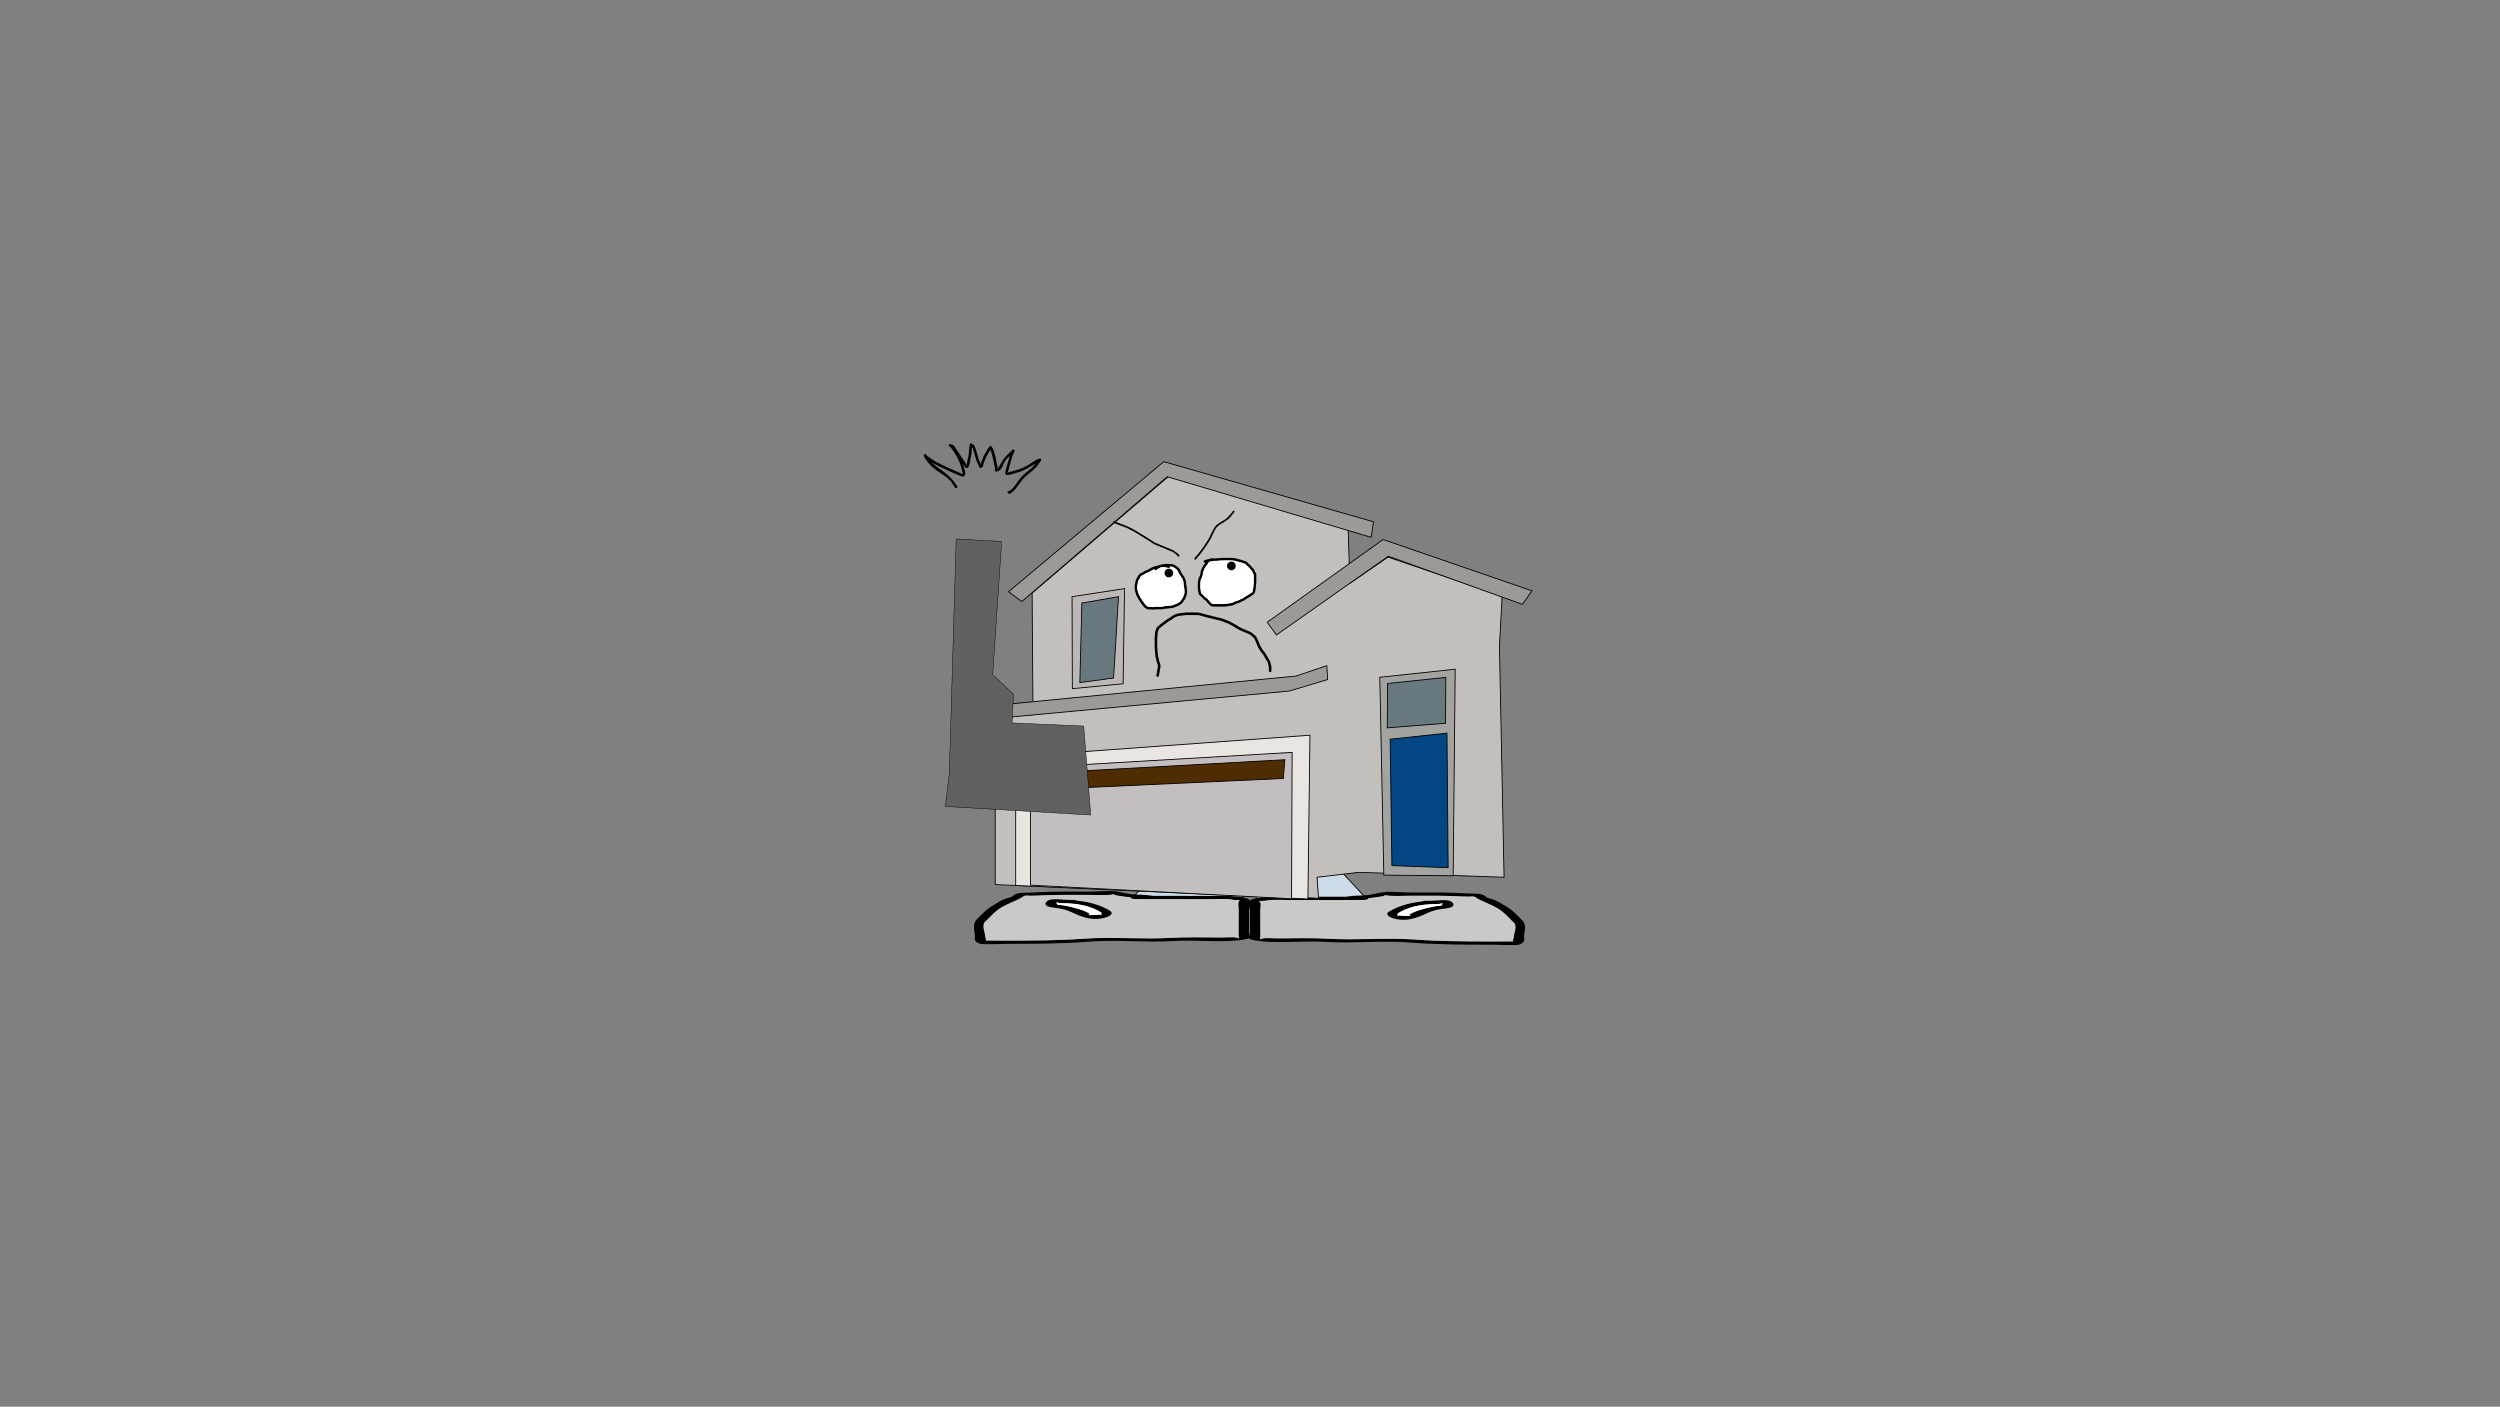 <svg version="1.1" xmlns="http://www.w3.org/2000/svg" xmlns:xlink="http://www.w3.org/1999/xlink" width="2878.25" height="1619.58" viewBox="0,0,2878.25,1619.58"><rect x="0" y="0" width="2878.25" height="1619.58" fill="#808080" stroke="none"/><g transform="translate(1119.125,629.79)"><g stroke-miterlimit="10"><path d="M-1119.125,989.79v-1619.58h2878.25v1619.58z" fill="none" stroke="#000000" stroke-width="0" stroke-linecap="butt"/><path d="M184.028,404.566l39.465,-42.413l110.128,-0.248l-23.236,42.811z" fill="#cedce9" stroke="#000000" stroke-width="1" stroke-linecap="round"/><path d="M173.555,402.327c-3.803,-0.604 -12.854,-1.549 -8.886,-2.51c-2.169,0.307 -5.063,0.681 -6.603,0.781c-7.294,0.473 -16.746,-0.02 -24.272,-0.029c-20.648,-0.025 -40.694,-0.304 -60.682,0.884c-9.033,0.537 -11.514,-1.157 -14.291,1.205c-5.726,3.963 -16.495,7.492 -23.414,11.48c-9.378,5.405 -13.019,10.629 -18.771,16.053c-6.507,4.465 -1.221,13.058 -1.227,18.036c-0.002,1.333 1.819,3.707 0.076,4.685c1.732,0.052 3.404,0.099 4.469,0.1c7.079,0.008 14.159,0.017 21.238,0.025c28.161,0.034 60.881,-0.121 88.217,-2.242c32.456,-2.258 67.626,1.078 100.343,-0.945c17.917,-1.013 37.445,-0.375 55.686,-0.346c9.254,0.015 17.179,-1.083 21.237,0.981c1.067,0.543 0.002,-1.275 0.002,-1.912c0.002,-1.593 0.004,-3.187 0.006,-4.78c0.011,-8.923 0.021,-17.845 0.032,-26.768c0.003,-2.109 -1.743,-9.658 1.888,-10.47c-0.681,-0.014 -1.452,-0.035 -1.875,-0.046c-3.754,-0.091 -5.852,-0.028 -8.781,-0.69c-5.085,-1.15 -22.247,-0.303 -29.143,-0.311c-26.801,-0.032 -53.601,-0.064 -80.402,-0.096c0,0 -6.068,-0.007 -6.066,-1.919c0,-0.079 0.01,-0.154 0.03,-0.226c-2.901,-0.197 -5.831,-0.469 -8.811,-0.943zM268.808,401.686c16.178,0.019 36.857,-0.864 47.9,3.026c6.329,2.229 2.147,9.346 2.143,12.33c-0.011,8.923 -0.021,17.845 -0.032,26.768c-0.001,1.019 2.083,6.076 -0.008,6.692c-21.118,6.225 -60.903,1.304 -86.683,3.102c-31.992,1.978 -68.828,-1.908 -99.78,0.906c-28.174,2.185 -62.113,2.387 -91.16,2.352c-4.166,-0.005 -29.154,0.959 -31.858,-0.038c-7.753,-2.86 -6.062,-5.237 -6.058,-8.611c0.007,-6.104 -3.418,-13.383 1.851,-19.244c5.895,-5.559 10.031,-11.137 19.43,-16.553c3.791,-2.185 7.887,-5.109 12.785,-7.08c3.205,-1.29 9.332,-2.334 10.099,-4.015c5.197,-4.422 14.576,-2.96 25.678,-3.691c19.762,-1.301 40.211,-0.908 60.682,-0.884c7.55,0.009 22.302,-1.068 27.628,-0.721c9.27,0.604 14.642,3.102 23.627,3.852c6.593,0.551 13.542,0.238 21.237,1.459c0.584,0.093 1.168,0.185 1.752,0.278c20.255,0.024 40.51,0.048 60.766,0.073z" fill="#000000" stroke="none" stroke-width="1" stroke-linecap="butt"/><path d="M182.45,403.177c-0.02,0.072 -0.029,0.147 -0.029,0.226c-0.002,1.912 6.096,1.923 6.096,1.923c26.801,0.032 53.744,0.102 80.545,0.134c6.897,0.008 24.074,-0.83 29.159,0.32c2.929,0.662 5.032,0.603 8.786,0.693c0.424,0.01 1.195,0.033 1.876,0.046c-3.631,0.812 -1.867,8.379 -1.87,10.489c-0.011,8.923 -0.034,17.898 -0.045,26.821c-0.002,1.593 -0.014,3.194 -0.016,4.788c-0.001,0.637 1.06,2.457 -0.007,1.915c-4.058,-2.065 -11.991,-0.963 -21.244,-0.977c-18.241,-0.029 -37.824,-0.645 -55.741,0.367c-32.717,2.023 -68.208,-1.295 -100.665,0.963c-27.336,2.12 -60.188,2.242 -88.35,2.208c-7.079,-0.008 -14.171,-0.023 -21.251,-0.031c-1.065,-0.001 -2.74,-0.05 -4.471,-0.101c1.743,-0.979 -0.089,-3.36 -0.088,-4.692c0.006,-4.978 -5.308,-13.604 1.199,-18.069c5.752,-5.424 9.405,-10.685 18.783,-16.09c6.92,-3.988 17.734,-7.546 23.46,-11.509c2.777,-2.363 5.276,-0.676 14.31,-1.213c19.988,-1.188 40.164,-0.935 60.812,-0.91c7.526,0.009 17.063,0.497 24.357,0.024c1.54,-0.1 4.458,-0.474 6.627,-0.781c-3.968,0.961 5.119,1.907 8.921,2.511c2.98,0.473 5.945,0.748 8.846,0.945z" fill="#c9c9c9" stroke="none" stroke-width="1" stroke-linecap="butt"/><path d="M97.374,410.086c-0.001,0.646 2.09,1.432 1.047,1.942c2.667,0.09 5.349,0.282 7.732,0.66c9.186,1.459 27.871,6.756 29.629,10.245c0.143,0.284 -2.455,0.328 -2.016,0.58c1.463,0.839 13.397,-0.602 14.769,-0.362c0.311,0.054 0.463,0.138 0.524,0.24c-0.064,-0.317 -0.122,-0.623 -0.121,-0.816c0.001,-0.677 0.087,-1.407 -0.874,-2.014c-8.165,-5.349 -21.508,-10.441 -44.622,-10.468c0,0 -2.728,-0.003 -4.525,-0.582c-0.599,-0.108 -1.065,-0.235 -1.378,-0.383c-0.081,0.365 -0.165,0.736 -0.166,0.958zM148.936,424.487c0.414,0.392 0.292,-0.258 0.155,-0.938c-0.029,0.295 -0.438,0.67 -0.155,0.938zM158.921,418.864c7.54,4.764 -9.601,11.691 -25.159,8.473c-14.679,-3.036 -19.644,-9.108 -33.041,-11.235c-4.526,-0.719 -9.95,-1.114 -13.33,-2.305c-5.357,-1.887 -2.973,-8.305 7.275,-8.293c7.379,0.009 11.013,0.767 17.883,0.775l3.034,0.004c0,0 3.483,0.004 5.17,0.838c17.973,1.87 29.501,6.581 38.168,11.743z" fill="#000000" stroke="none" stroke-width="1" stroke-linecap="butt"/><path d="M97.314,409.064c0.312,0.148 0.779,0.275 1.378,0.383c1.797,0.578 4.537,0.578 4.537,0.578c23.113,0.028 36.939,5.232 45.104,10.581c0.961,0.607 0.848,1.35 0.847,2.027c-0,0.193 0.047,0.503 0.11,0.82c-0.061,-0.102 -0.212,-0.187 -0.523,-0.241c-1.372,-0.239 -13.409,1.226 -14.872,0.387c-0.44,-0.252 1.871,-0.465 1.727,-0.748c-1.758,-3.489 -20.533,-8.76 -29.72,-10.218c-2.383,-0.378 -5.08,-0.563 -7.747,-0.652c1.043,-0.51 -1.023,-1.308 -1.022,-1.954c0,-0.222 0.099,-0.598 0.18,-0.963z" fill="#ffffff" stroke="none" stroke-width="1" stroke-linecap="butt"/><path d="M328.421,405.716l-23.236,-42.811l110.128,0.248l39.465,42.413z" fill="#cedce9" stroke="#000000" stroke-width="1" stroke-linecap="round"/><path d="M465.251,403.327c-2.98,0.473 -5.91,0.745 -8.811,0.943c0.02,0.072 0.03,0.147 0.03,0.226c0.002,1.912 -6.066,1.919 -6.066,1.919c-26.801,0.032 -53.602,0.064 -80.402,0.096c-6.897,0.008 -24.058,-0.839 -29.143,0.311c-2.929,0.662 -5.027,0.6 -8.781,0.69c-0.424,0.01 -1.194,0.032 -1.875,0.046c3.631,0.812 1.885,8.361 1.888,10.47c0.011,8.923 0.021,17.845 0.032,26.768c0.002,1.593 0.004,3.187 0.006,4.78c0.001,0.637 -1.064,2.455 0.002,1.912c4.058,-2.065 11.984,-0.967 21.237,-0.981c18.241,-0.029 37.769,-0.667 55.686,0.346c32.717,2.023 67.887,-1.313 100.343,0.945c27.336,2.12 60.056,2.275 88.217,2.242c7.08,-0.008 14.159,-0.017 21.238,-0.025c1.065,-0.001 2.738,-0.048 4.469,-0.1c-1.743,-0.979 0.078,-3.353 0.076,-4.685c-0.006,-4.978 5.28,-13.571 -1.227,-18.036c-5.752,-5.424 -9.392,-10.648 -18.771,-16.053c-6.92,-3.988 -17.688,-7.517 -23.414,-11.48c-2.777,-2.363 -5.258,-0.669 -14.291,-1.205c-19.988,-1.188 -40.034,-0.908 -60.682,-0.884c-7.526,0.009 -16.978,0.502 -24.272,0.029c-1.54,-0.1 -4.434,-0.474 -6.603,-0.781c3.968,0.961 -5.083,1.906 -8.886,2.51zM369.997,402.686c20.255,-0.024 40.51,-0.048 60.766,-0.073c0.584,-0.093 1.168,-0.185 1.752,-0.278c7.695,-1.222 14.644,-0.909 21.237,-1.459c8.985,-0.75 14.357,-3.248 23.627,-3.852c5.325,-0.347 20.078,0.73 27.628,0.721c20.471,-0.024 40.92,-0.418 60.682,0.884c11.102,0.731 20.482,-0.731 25.678,3.691c0.767,1.681 6.894,2.725 10.099,4.015c4.898,1.972 8.994,4.895 12.785,7.08c9.398,5.417 13.535,10.994 19.43,16.553c5.269,5.861 1.844,13.141 1.851,19.244c0.004,3.374 1.695,5.751 -6.058,8.611c-2.703,0.997 -27.691,0.033 -31.858,0.038c-29.047,0.035 -62.986,-0.167 -91.16,-2.352c-30.952,-2.813 -67.788,1.072 -99.78,-0.906c-25.781,-1.799 -65.565,3.123 -86.683,-3.102c-2.091,-0.616 -0.007,-5.673 -0.008,-6.692c-0.011,-8.923 -0.021,-17.845 -0.032,-26.768c-0.004,-2.983 -4.186,-10.101 2.143,-12.33c11.044,-3.89 31.722,-3.007 47.9,-3.026z" fill="#000000" stroke="none" stroke-width="1" stroke-linecap="butt"/><path d="M456.355,404.178c2.901,-0.197 5.866,-0.472 8.846,-0.945c3.803,-0.604 12.89,-1.55 8.921,-2.511c2.169,0.307 5.087,0.681 6.627,0.781c7.294,0.473 16.831,-0.015 24.357,-0.024c20.648,-0.025 40.824,-0.278 60.812,0.91c9.033,0.537 11.533,-1.15 14.31,1.213c5.726,3.963 16.54,7.521 23.46,11.509c9.378,5.405 13.031,10.666 18.783,16.09c6.507,4.465 1.193,13.091 1.199,18.069c0.002,1.333 -1.831,3.713 -0.088,4.692c-1.731,0.052 -3.406,0.1 -4.471,0.101c-7.079,0.008 -14.171,0.023 -21.251,0.031c-28.161,0.034 -61.014,-0.088 -88.35,-2.208c-32.456,-2.258 -67.948,1.059 -100.665,-0.963c-17.917,-1.013 -37.5,-0.396 -55.741,-0.367c-9.254,0.015 -17.186,-1.087 -21.244,0.977c-1.067,0.543 -0.006,-1.277 -0.007,-1.915c-0.002,-1.593 -0.014,-3.194 -0.016,-4.788c-0.011,-8.923 -0.034,-17.898 -0.045,-26.821c-0.003,-2.109 1.762,-9.676 -1.87,-10.489c0.681,-0.014 1.452,-0.036 1.876,-0.046c3.754,-0.091 5.857,-0.031 8.786,-0.693c5.085,-1.15 22.262,-0.312 29.159,-0.32c26.801,-0.032 53.744,-0.102 80.545,-0.134c0,0 6.098,-0.011 6.096,-1.923c-0,-0.078 -0.01,-0.154 -0.029,-0.226z" fill="#c9c9c9" stroke="none" stroke-width="1" stroke-linecap="butt"/><path d="M541.431,411.086c-0,-0.222 -0.085,-0.593 -0.166,-0.958c-0.312,0.148 -0.778,0.275 -1.378,0.383c-1.797,0.578 -4.525,0.582 -4.525,0.582c-23.113,0.028 -36.457,5.119 -44.622,10.468c-0.961,0.607 -0.875,1.337 -0.874,2.014c0,0.193 -0.058,0.499 -0.121,0.816c0.061,-0.102 0.213,-0.186 0.524,-0.24c1.372,-0.239 13.306,1.201 14.769,0.362c0.44,-0.252 -2.159,-0.296 -2.016,-0.58c1.758,-3.489 20.443,-8.786 29.629,-10.245c2.383,-0.378 5.065,-0.57 7.732,-0.66c-1.043,-0.51 1.048,-1.296 1.047,-1.942zM489.714,424.549c-0.137,0.68 -0.258,1.33 0.155,0.938c0.283,-0.268 -0.126,-0.643 -0.155,-0.938zM479.884,419.864c8.666,-5.162 20.195,-9.873 38.168,-11.743c1.688,-0.833 5.17,-0.838 5.17,-0.838l3.034,-0.004c6.87,-0.008 10.504,-0.767 17.883,-0.775c10.248,-0.012 12.631,6.406 7.275,8.293c-3.38,1.191 -8.804,1.586 -13.33,2.305c-13.397,2.127 -18.362,8.199 -33.041,11.235c-15.558,3.218 -32.699,-3.709 -25.159,-8.473z" fill="#000000" stroke="none" stroke-width="1" stroke-linecap="butt"/><path d="M541.491,410.064c0.081,0.365 0.179,0.741 0.18,0.963c0.001,0.646 -2.065,1.444 -1.022,1.954c-2.667,0.09 -5.365,0.274 -7.747,0.652c-9.186,1.459 -27.962,6.729 -29.72,10.218c-0.143,0.284 2.167,0.496 1.727,0.748c-1.463,0.839 -13.5,-0.627 -14.872,-0.387c-0.311,0.054 -0.462,0.139 -0.523,0.241c0.064,-0.317 0.11,-0.628 0.11,-0.82c-0.001,-0.677 -0.113,-1.42 0.847,-2.027c8.164,-5.349 21.99,-10.554 45.104,-10.581c0,0 2.74,0.001 4.537,-0.578c0.599,-0.108 1.066,-0.235 1.378,-0.383z" fill="#ffffff" stroke="none" stroke-width="1" stroke-linecap="butt"/><path d="M26.672,388.625v-194.611l43.487,-0.996l-0.996,-140.004l158.013,-135.108l205.815,61.495l1.992,62.408l43.819,-30.208l131.503,44.626l-3.118,57.866l5.311,266.066l-166.976,-5.643l-48.3,5.643l1.66,24.233z" fill="#c3bfbc" stroke="#000000" stroke-width="1" stroke-linecap="round"/><path d="M50.241,389.621v-148.386l338.765,-24.565l-2.324,188.553z" fill="#e9e5e1" stroke="#000000" stroke-width="1" stroke-linecap="round"/><path d="M67.337,389.289v-135.274l301.17,-17.594l-0.664,168.552z" fill="#c3bec0" stroke="#000000" stroke-width="1" stroke-linecap="round"/><path d="M76.383,260.489l283.659,-15.602l-1.66,21.577l-282.995,12.946z" fill="#502c02" stroke="#000000" stroke-width="1" stroke-linecap="round"/><path d="M-4.615,185.383l377.521,-36.847l35.52,-11.951l0.996,15.934l-44.151,13.278l-362.998,33.86z" fill="#9d9996" stroke="#000000" stroke-width="1" stroke-linecap="round"/><path d="M173.896,157.415l-58.425,5.643l-0.332,-105.895l60.417,-9.295z" fill="#bbb7b4" stroke="#000000" stroke-width="1" stroke-linecap="round"/><path d="M162.942,150.776l-38.839,5.311l2.324,-91.621l42.159,-7.303z" fill="#67787f" stroke="#000000" stroke-width="1" stroke-linecap="round"/><path d="M350.416,101.231l-10.623,-14.606l133.448,-95.272l171.374,59.089l-10.955,15.602l-154.444,-55.437z" fill="#9d9996" stroke="#000000" stroke-width="1" stroke-linecap="round"/><path d="M57.296,62.724l-15.27,-11.287l178.677,-149.714l241.418,69.214l-2.656,17.926l-234.778,-69.794z" fill="#9d9996" stroke="#000000" stroke-width="1" stroke-linecap="round"/><path d="M474.071,377.753l-4.647,-227.807l86.807,-9.295l-2.324,237.849z" fill="#a3a49f" stroke="#000000" stroke-width="1" stroke-linecap="round"/><path d="M483.366,366.799l-1.992,-145.564l65.396,-6.971l1.328,154.859z" fill="#034684" stroke="#000000" stroke-width="1" stroke-linecap="round"/><path d="M478.386,157.083l67.056,-6.971l-0.332,52.782l-67.056,5.311z" fill="#67787f" stroke="#000000" stroke-width="1" stroke-linecap="round"/><path d="M213.323,149.36c-1.471,-0.294 -1.177,-1.765 -1.177,-1.765l0.341,-1.701c0.243,-1.703 0.54,-3.398 0.877,-5.084c0.355,-1.871 0.739,-3.011 0.511,-4.898c-0.062,-0.513 -0.289,-0.993 -0.46,-1.481c-0.34,-0.969 -0.802,-1.897 -1.075,-2.887c-0.21,-0.76 -0.2,-1.567 -0.366,-2.338c-0.203,-0.944 -0.566,-1.851 -0.738,-2.801c-0.185,-1.023 -0.223,-2.067 -0.331,-3.1c-0.193,-1.848 -0.427,-3.692 -0.563,-5.545c-0.187,-2.549 -0.141,-3.561 -0.142,-6.107c-0,-1.555 -0.001,-3.11 0,-4.665c0.001,-1.041 -0.065,-2.085 0.005,-3.124c0.048,-0.705 0.296,-1.386 0.348,-2.091c0.065,-0.88 -0.093,-1.77 0.003,-2.648c0.102,-0.93 0.32,-1.849 0.588,-2.745c0.169,-0.567 0.507,-1.071 0.717,-1.625c0.252,-0.667 0.278,-1.436 0.668,-2.033c0.412,-0.631 1.103,-1.026 1.662,-1.532c0.735,-0.665 1.478,-1.32 2.217,-1.98c2.05,-1.604 4.131,-3.152 6.233,-4.687c0.837,-0.611 1.633,-1.282 2.511,-1.833c0.844,-0.529 1.801,-0.865 2.643,-1.398c0.804,-0.509 1.49,-1.188 2.28,-1.72c0.893,-0.602 1.789,-1.214 2.76,-1.679c3.364,-1.609 7.232,-1.861 10.876,-2.253c1.021,-0.11 2.038,-0.273 3.063,-0.329c1.026,-0.055 2.054,-0.002 3.081,-0.002c1.552,-0 3.104,0.001 4.656,0.003c0.843,0.001 5.383,-0.006 6.169,0.086c1.819,0.212 3.31,0.706 5.017,1.211c1.724,0.51 3.454,0.999 5.196,1.443c3.562,0.909 7.125,1.798 10.7,2.654c0.119,0.029 5.866,1.403 5.926,1.422c0.986,0.303 1.931,0.726 2.896,1.09c0.141,0.053 5.625,2.122 5.706,2.157c0.555,0.241 1.068,0.572 1.601,0.858c0.07,0.038 5.295,2.851 5.332,2.872c1.484,0.861 2.857,1.906 4.336,2.776c0.458,0.27 0.952,0.474 1.428,0.712c0.878,0.439 1.745,0.901 2.634,1.318c1.377,0.645 2.813,1.156 4.22,1.734c1.541,0.634 4.286,1.703 5.71,2.541c0.575,0.338 1.045,0.828 1.568,1.242c1.894,1.522 3.28,2.395 4.638,4.499c0.585,0.905 0.903,1.957 1.341,2.942c0.675,1.515 1.307,3.048 1.96,4.572c0.38,0.889 0.713,1.799 1.139,2.667c0.27,0.549 0.631,1.049 0.945,1.574c0.499,0.834 0.949,1.698 1.493,2.503c0.535,0.791 1.142,1.531 1.742,2.275c0.406,0.503 0.896,0.939 1.273,1.464c0.404,0.561 0.709,1.186 1.062,1.78c0.511,0.86 1.02,1.721 1.529,2.581c0.154,0.26 3.095,5.212 3.16,5.367c0.336,0.797 0.408,1.681 0.607,2.523c0.239,1.015 0.556,2.015 0.705,3.047c0.231,1.598 0.189,3.614 0.19,5.268c0,0 0,1.5 -1.5,1.5c-1.5,0 -1.5,-1.5 -1.5,-1.5c0,-1.432 0.04,-3.478 -0.159,-4.837c-0.139,-0.947 -0.443,-1.863 -0.658,-2.796c-0.16,-0.695 -0.19,-1.43 -0.469,-2.087c-0.361,-0.85 -0.955,-1.582 -1.428,-2.375c-1.025,-1.717 -2.041,-3.44 -3.059,-5.162c-0.305,-0.516 -0.56,-1.064 -0.911,-1.55c-0.344,-0.476 -0.797,-0.866 -1.166,-1.324c-0.655,-0.814 -1.316,-1.627 -1.903,-2.491c-0.578,-0.851 -1.058,-1.764 -1.585,-2.647c-0.348,-0.583 -0.742,-1.141 -1.042,-1.75c-0.457,-0.927 -0.817,-1.899 -1.224,-2.848c-0.65,-1.515 -1.288,-3.036 -1.949,-4.547c-0.369,-0.845 -0.627,-1.751 -1.121,-2.53c-1.044,-1.645 -2.498,-2.589 -3.986,-3.775c-0.428,-0.347 -0.808,-0.762 -1.283,-1.04c-1.152,-0.673 -4.069,-1.82 -5.261,-2.31c-1.44,-0.592 -2.91,-1.118 -4.321,-1.778c-0.922,-0.432 -1.822,-0.91 -2.733,-1.365c-0.523,-0.262 -1.064,-0.49 -1.568,-0.786c-1.493,-0.877 -2.877,-1.93 -4.375,-2.799c-1.714,-0.994 -3.49,-1.876 -5.234,-2.817c-0.474,-0.256 -0.928,-0.555 -1.422,-0.77c-1.805,-0.781 -3.682,-1.385 -5.521,-2.08c-0.906,-0.342 -1.792,-0.744 -2.717,-1.029c-1.882,-0.578 -3.83,-0.914 -5.744,-1.372c-3.589,-0.859 -7.167,-1.752 -10.744,-2.665c-1.779,-0.454 -3.546,-0.952 -5.306,-1.474c-1.487,-0.441 -2.955,-0.93 -4.509,-1.108c-0.597,-0.068 -5.297,-0.065 -5.83,-0.066c-0.041,-0 -3.934,-0.003 -4.652,-0.003c-0.973,-0.001 -1.947,-0.054 -2.919,-0.002c-0.972,0.052 -1.935,0.211 -2.902,0.316c-3.292,0.357 -6.871,0.519 -9.912,1.981c-1.716,0.825 -3.109,2.202 -4.716,3.221c-0.847,0.537 -1.809,0.877 -2.66,1.409c-0.817,0.511 -1.554,1.141 -2.331,1.711c-2.047,1.501 -4.08,3.005 -6.08,4.568c-0.718,0.642 -1.426,1.296 -2.155,1.926c-0.365,0.315 -0.867,0.501 -1.126,0.907c-0.269,0.422 -0.21,0.981 -0.378,1.452c-0.185,0.52 -0.513,0.984 -0.677,1.511c-0.216,0.694 -0.388,1.409 -0.457,2.133c-0.082,0.856 0.067,1.722 0.003,2.579c-0.052,0.705 -0.3,1.386 -0.348,2.091c-0.066,0.956 0.004,1.918 0.005,2.876c0.001,1.555 0,3.11 0,4.665c-0,2.438 -0.046,3.459 0.134,5.887c0.073,0.983 0.2,1.962 0.3,2.943c0.031,0.305 0.536,5.286 0.553,5.381c0.169,0.926 0.527,1.81 0.724,2.73c0.155,0.722 0.135,1.479 0.331,2.192c0.296,1.073 1.448,3.414 1.601,4.691c0.293,2.451 -0.092,3.517 -0.534,5.904c-0.333,1.665 -0.625,3.339 -0.865,5.02l-0.356,1.783c0,0 -0.294,1.471 -1.765,1.177z" fill="#000000" stroke="none" stroke-width="0.5" stroke-linecap="butt"/><path d="M218.165,20.173c0.541,-0.142 1.08,-0.265 1.611,-0.368c2.571,-0.497 3.455,-0.377 6.074,-0.376c2.488,0 5.096,0.091 7.399,1.19c1.001,0.478 3.63,2.452 4.424,3.256c0.669,0.676 1.294,1.409 1.799,2.215c0.609,0.972 0.806,2.163 1.399,3.145c0.701,1.161 1.467,2.281 2.218,3.409c0.41,0.615 0.909,1.173 1.268,1.82c0.515,0.929 0.896,1.926 1.343,2.889c0.228,1.076 0.529,2.139 0.684,3.227c0.1,0.704 -0.006,1.427 0.081,2.133c0.111,0.907 0.348,1.793 0.509,2.693c0.442,2.475 0.79,5.085 0.537,7.603c-0.092,0.919 -0.322,1.823 -0.588,2.707c-0.173,0.573 -0.51,1.085 -0.724,1.644c-0.281,0.733 -0.387,1.537 -0.759,2.229c-0.498,0.928 -1.24,1.704 -1.824,2.581c-0.407,0.612 -0.678,1.317 -1.149,1.882c-0.462,0.554 -1.052,0.992 -1.619,1.438c-1.471,1.156 -2.425,1.692 -4.153,2.457c-0.74,0.327 -1.521,0.553 -2.265,0.871c-0.512,0.219 -0.966,0.573 -1.497,0.738c-2.85,0.885 -2.91,0.618 -5.543,0.946c-0.782,0.097 -1.551,0.295 -2.336,0.356c-0.734,0.057 -1.478,-0.089 -2.209,-0.005c-0.729,0.083 -1.428,0.336 -2.142,0.504c-0.753,0.124 -1.499,0.3 -2.259,0.372c-0.561,0.054 -1.128,0.004 -1.692,0.005c-1.22,0.002 -2.439,0.001 -3.659,0c-0.66,-0.001 -1.322,-0.062 -1.979,-0.004c-1.031,0.091 -2.038,0.414 -3.072,0.449c-0.68,0.023 -1.344,-0.232 -2.023,-0.275c-1.934,-0.12 -2.655,0.267 -4.428,-0.44c-0.807,-0.322 -1.597,-0.722 -2.288,-1.249c-1.772,-1.351 -2.705,-2.884 -4.001,-4.65c-0.604,-0.823 -1.234,-1.629 -1.811,-2.471c-0.358,-0.523 -0.643,-1.092 -0.991,-1.621c-0.405,-0.617 -0.902,-1.174 -1.265,-1.816c-0.418,-0.739 -0.679,-1.558 -1.071,-2.311c-0.333,-0.639 -0.833,-1.19 -1.101,-1.859c-0.355,-0.887 -0.479,-1.851 -0.752,-2.767c-0.217,-0.727 -0.535,-1.423 -0.716,-2.16c-0.55,-2.239 -0.388,-2.904 -0.39,-5.323c0.064,-0.577 0.098,-1.158 0.192,-1.731c0.088,-0.539 0.256,-1.062 0.354,-1.599c0.397,-2.177 0.214,-2.621 1.153,-4.697c0.347,-0.767 0.862,-1.448 1.267,-2.186c0.564,-1.029 0.954,-2.145 1.745,-3.046c0.502,-0.572 1.073,-1.099 1.717,-1.504c0.826,-0.519 1.807,-0.751 2.65,-1.243c0.58,-0.339 1.004,-0.911 1.592,-1.234c1.688,-0.926 3.589,-1.416 5.297,-2.304c1.456,-0.757 2.752,-1.815 4.254,-2.474c0.508,-0.223 4.092,-1.347 4.592,-1.477c0.785,-0.204 1.601,-0.279 2.38,-0.506c0.604,-0.176 1.148,-0.523 1.752,-0.7c0.674,-0.197 1.344,-0.306 2.013,-0.363zM209.69,25.606c-0.519,0.167 -0.925,0.303 -1.033,0.35c-0.514,0.225 -0.971,0.563 -1.455,0.846c-0.885,0.518 -1.743,1.085 -2.653,1.558c-0.827,0.429 -1.696,0.774 -2.552,1.143c-0.863,0.373 -1.781,0.629 -2.604,1.083c-0.572,0.315 -0.98,0.876 -1.543,1.205c-1.784,1.04 -2.475,0.752 -3.647,2.132c-0.5,0.589 -1.038,1.89 -1.391,2.529c-0.373,0.675 -0.847,1.296 -1.172,1.995c-0.741,1.592 -0.621,2.265 -0.938,4.014c-0.094,0.516 -0.255,1.019 -0.343,1.537c-0.079,0.465 -0.104,0.937 -0.156,1.405c-0.002,1.932 -0.145,2.66 0.306,4.434c0.175,0.689 0.477,1.34 0.678,2.022c0.239,0.813 0.327,1.672 0.641,2.459c0.235,0.589 0.696,1.063 0.99,1.626c0.377,0.721 0.62,1.51 1.02,2.219c0.334,0.592 0.8,1.1 1.174,1.668c0.342,0.52 0.621,1.08 0.972,1.594c0.553,0.808 1.159,1.578 1.738,2.367c1.395,1.905 2.632,3.943 4.924,4.864c1.181,0.474 2.338,0.178 3.585,0.257c0.605,0.038 1.194,0.29 1.8,0.267c0.964,-0.036 1.9,-0.356 2.861,-0.441c0.731,-0.064 1.468,-0.003 2.202,-0.004c1.22,-0.001 2.439,-0.002 3.659,0c0.481,0.001 0.965,0.051 1.444,0.005c0.647,-0.061 1.281,-0.217 1.922,-0.325c0.796,-0.181 1.577,-0.448 2.387,-0.542c0.768,-0.089 1.549,0.054 2.32,-0.005c0.738,-0.057 1.459,-0.25 2.193,-0.341c2.244,-0.28 2.61,-0.075 4.91,-0.796c0.46,-0.144 0.847,-0.465 1.29,-0.656c0.743,-0.319 1.524,-0.547 2.265,-0.871c1.556,-0.68 2.194,-1.061 3.513,-2.073c0.407,-0.312 0.845,-0.603 1.168,-1.001c0.39,-0.481 0.598,-1.087 0.942,-1.603c0.524,-0.786 1.211,-1.466 1.66,-2.297c0.325,-0.602 0.393,-1.312 0.635,-1.952c0.193,-0.51 0.506,-0.972 0.67,-1.492c0.214,-0.682 0.391,-1.383 0.457,-2.095c0.207,-2.244 -0.115,-4.556 -0.508,-6.759c-0.172,-0.962 -0.417,-1.912 -0.536,-2.882c-0.086,-0.695 0.015,-1.406 -0.077,-2.1c-0.118,-0.893 -0.368,-1.763 -0.552,-2.644c-0.365,-0.779 -0.671,-1.589 -1.096,-2.338c-0.334,-0.59 -0.795,-1.1 -1.171,-1.664c-0.307,-0.46 -0.579,-0.944 -0.88,-1.408c-0.469,-0.722 -0.989,-1.412 -1.431,-2.151c-0.293,-0.491 -0.536,-1.01 -0.768,-1.532c-0.231,-0.521 -0.324,-1.107 -0.62,-1.594c-0.364,-0.597 -0.839,-1.127 -1.337,-1.618c-0.572,-0.564 -2.852,-2.311 -3.59,-2.667c-1.223,-0.591 -2.589,-0.794 -3.953,-0.864c0.011,0.134 0.006,0.282 -0.021,0.445c-0.239,1.481 -1.72,1.242 -1.72,1.242l-2.03,-0.329c-0.931,-0.236 -1.861,-0.472 -2.792,-0.708c-0.892,0.006 -1.793,-0.049 -2.683,0.003c-1.592,0.431 -3.2,1.059 -4.558,1.89c-0.753,0.461 -1.45,1.007 -2.175,1.511c0,0 -1.233,0.854 -2.087,-0.379c-0.129,-0.187 -0.211,-0.364 -0.256,-0.532z" fill="#000000" stroke="none" stroke-width="0.5" stroke-linecap="butt"/><path d="M209.928,26.091c0.854,1.233 2.091,0.378 2.091,0.378c0.725,-0.504 1.428,-1.051 2.181,-1.512c1.357,-0.831 2.977,-1.459 4.568,-1.89c0.89,-0.052 1.797,0.004 2.689,-0.002c0.931,0.236 1.867,0.474 2.798,0.71l2.034,0.331c0,0 1.483,0.24 1.722,-1.241c0.026,-0.163 0.032,-0.311 0.02,-0.445c1.363,0.07 2.736,0.276 3.959,0.868c0.738,0.357 3.024,2.109 3.596,2.672c0.498,0.491 0.976,1.023 1.34,1.621c0.297,0.487 0.391,1.075 0.622,1.597c0.232,0.522 0.477,1.044 0.77,1.535c0.441,0.74 0.965,1.433 1.434,2.156c0.301,0.464 0.575,0.95 0.882,1.411c0.377,0.564 0.839,1.078 1.173,1.668c0.424,0.749 0.732,1.563 1.097,2.343c0.184,0.881 0.435,1.756 0.553,2.649c0.092,0.694 -0.008,1.409 0.077,2.104c0.119,0.97 0.365,1.926 0.537,2.888c0.393,2.203 0.714,4.527 0.507,6.771c-0.066,0.712 -0.244,1.416 -0.458,2.098c-0.163,0.52 -0.478,0.985 -0.671,1.495c-0.242,0.64 -0.311,1.353 -0.637,1.956c-0.449,0.831 -1.138,1.516 -1.662,2.302c-0.344,0.515 -0.554,1.124 -0.944,1.605c-0.323,0.398 -0.763,0.691 -1.17,1.003c-1.319,1.012 -1.962,1.398 -3.518,2.078c-0.741,0.324 -1.525,0.555 -2.268,0.874c-0.443,0.19 -0.832,0.513 -1.292,0.657c-2.3,0.721 -2.675,0.521 -4.919,0.801c-0.734,0.092 -1.46,0.286 -2.198,0.343c-0.771,0.059 -1.557,-0.083 -2.325,0.007c-0.81,0.094 -1.597,0.362 -2.392,0.543c-0.641,0.108 -1.28,0.264 -1.926,0.325c-0.479,0.046 -0.966,-0.004 -1.447,-0.005c-1.22,-0.002 -2.447,-0.002 -3.666,-0.001c-0.734,0.001 -1.475,-0.061 -2.207,0.003c-0.961,0.084 -1.902,0.403 -2.866,0.439c-0.606,0.023 -1.198,-0.231 -1.803,-0.269c-1.247,-0.078 -2.41,0.214 -3.591,-0.26c-2.292,-0.92 -3.539,-2.967 -4.934,-4.872c-0.578,-0.79 -1.188,-1.564 -1.741,-2.372c-0.351,-0.514 -0.632,-1.077 -0.974,-1.597c-0.374,-0.568 -0.842,-1.079 -1.176,-1.672c-0.4,-0.709 -0.645,-1.501 -1.022,-2.223c-0.294,-0.562 -0.756,-1.04 -0.991,-1.629c-0.314,-0.787 -0.403,-1.651 -0.643,-2.464c-0.201,-0.682 -0.503,-1.337 -0.679,-2.025c-0.452,-1.774 -0.309,-2.509 -0.307,-4.442c0.052,-0.468 0.077,-0.943 0.156,-1.408c0.088,-0.518 0.25,-1.023 0.343,-1.54c0.317,-1.748 0.198,-2.429 0.939,-4.021c0.325,-0.699 0.801,-1.324 1.174,-1.999c0.352,-0.639 0.893,-1.945 1.393,-2.534c1.172,-1.38 1.867,-1.098 3.651,-2.138c0.564,-0.329 0.974,-0.893 1.546,-1.208c0.823,-0.454 1.745,-0.714 2.608,-1.087c0.856,-0.369 1.729,-0.718 2.557,-1.147c0.91,-0.472 1.774,-1.044 2.659,-1.562c0.484,-0.283 0.945,-0.623 1.459,-0.848c0.107,-0.047 0.516,-0.183 1.035,-0.351c0.045,0.168 0.127,0.345 0.256,0.532z" fill="#ffffff" stroke="none" stroke-width="0.5" stroke-linecap="butt"/><path d="M276.763,13.286c0.567,-0.1 1.136,-0.192 1.709,-0.243c1.01,-0.088 2.028,0.008 3.04,-0.053c2.007,-0.119 4.004,-0.41 6.014,-0.484c2.654,-0.097 5.318,-0.047 7.973,-0.047c2.334,0 4.561,-0.04 6.883,0.372c1.021,0.181 2.022,0.467 3.027,0.724c1.731,0.442 3.466,0.873 5.17,1.411c1.882,0.595 3.729,1.291 5.6,1.918c0.488,0.531 0.944,1.092 1.463,1.592c0.719,0.692 1.539,1.276 2.246,1.981c0.727,0.725 1.361,1.538 2.048,2.301c0.7,0.778 1.476,1.491 2.113,2.321c0.469,0.61 0.843,1.291 1.191,1.977c0.283,0.558 0.42,1.182 0.697,1.743c0.335,0.679 0.948,1.234 1.135,1.968c0.28,1.098 0.19,2.26 0.232,3.392c0.006,0.154 0.013,5.981 0.007,6.115c-0.049,1.023 -0.193,2.039 -0.291,3.058c-0.258,2.704 -0.323,5.403 -1.169,8.009c-0.261,0.804 -0.435,1.673 -0.924,2.363c-0.319,0.451 -4.209,3.124 -4.232,3.14c-1.528,0.993 -3.162,1.815 -4.694,2.801c-0.596,0.383 -1.146,0.834 -1.741,1.219c-0.617,0.399 -1.261,0.754 -1.892,1.131c-0.588,0.236 -1.192,0.437 -1.765,0.708c-1.226,0.581 -2.361,1.375 -3.647,1.808c-0.733,0.247 -1.53,0.269 -2.261,0.521c-1.759,0.606 -3.307,1.768 -5.098,2.274c-0.961,0.272 -1.983,0.236 -2.968,0.397c-1.254,0.206 -2.483,0.574 -3.747,0.71c-2.659,0.286 -5.342,0.184 -8.01,0.184c-1.742,0 -3.484,0.003 -5.226,0c-1.253,-0.002 -3.111,0.155 -4.301,-0.493c-2.393,-1.304 -3.809,-3.435 -5.535,-5.416c-0.403,-0.462 -0.731,-1.002 -1.207,-1.39c-0.462,-0.377 -1.043,-0.579 -1.564,-0.868c-0.934,-1.022 -1.861,-2.091 -2.878,-3.04c-0.437,-0.408 -0.906,-0.781 -1.351,-1.181c-0.513,-0.461 -1.194,-0.795 -1.521,-1.402c-0.413,-0.768 -0.927,-3.896 -1.072,-4.916c-0.138,-0.968 -0.292,-1.935 -0.361,-2.911c-0.003,-0.048 -0.003,-3.623 -0.003,-3.926c0.001,-1.113 0.034,-2.231 0.187,-3.333c0.115,-0.827 0.153,-1.674 0.392,-2.475c0.553,-1.858 1.709,-3.502 2.255,-5.362c0.151,-0.516 0.054,-1.078 0.147,-1.608c0.415,-2.374 0.723,-3.627 1.688,-5.797c0.21,-0.472 2.115,-3.736 2.223,-3.889c0.519,-0.735 1.216,-1.334 1.73,-2.073c0.133,-0.191 0.252,-0.392 0.364,-0.596c-0.072,0.026 -0.144,0.051 -0.217,0.075c0,0 -1.423,0.474 -1.897,-0.949c-0.474,-1.423 0.949,-1.897 0.949,-1.897c0.737,-0.244 1.454,-0.556 2.21,-0.731c0.847,-0.196 1.704,-0.339 2.565,-0.467c1.145,-0.681 2.434,-1.089 3.888,-1.144zM273.33,16.907c-0.521,0.4 -0.976,0.871 -1.308,1.349c-0.355,0.649 -0.644,1.341 -1.066,1.948c-0.522,0.751 -1.225,1.363 -1.754,2.108c-0.011,0.015 -1.807,3.092 -1.958,3.428c-0.824,1.838 -1.099,2.983 -1.447,5.005c-0.107,0.62 -0.026,1.273 -0.202,1.877c-0.55,1.887 -1.707,3.558 -2.275,5.439c-0.2,0.663 -0.213,1.368 -0.305,2.055c-0.209,1.567 -0.16,3.103 -0.161,4.681c-0.001,0.666 -0.05,1.333 -0.003,1.997c0.089,1.241 0.441,3.378 0.671,4.679c0.105,0.595 0.061,1.242 0.334,1.78c0.173,0.341 0.624,0.445 0.918,0.688c0.491,0.406 0.971,0.824 1.437,1.258c1.196,1.117 1.578,1.617 2.697,2.884c0.524,0.291 1.111,0.491 1.572,0.874c0.604,0.502 1.058,1.16 1.581,1.746c1.453,1.63 2.634,3.555 4.569,4.689c0.584,0.342 2.692,0.205 3.016,0.204c1.742,-0.003 3.484,0 5.226,0c2.553,0 5.125,0.107 7.669,-0.165c1.205,-0.129 2.373,-0.492 3.57,-0.684c0.89,-0.143 1.816,-0.091 2.685,-0.334c0.798,-0.223 4.105,-1.935 4.929,-2.222c0.733,-0.255 1.532,-0.281 2.269,-0.524c1.482,-0.488 1.937,-1.02 3.322,-1.676c0.558,-0.264 1.146,-0.457 1.72,-0.686c0.531,-0.32 1.073,-0.621 1.592,-0.96c0.594,-0.388 1.147,-0.837 1.744,-1.221c1.342,-0.863 3.383,-1.949 4.689,-2.798c0.816,-0.53 1.587,-1.128 2.386,-1.685c0.354,-0.247 0.824,-0.373 1.071,-0.726c0.296,-0.421 0.328,-0.975 0.47,-1.47c0.195,-0.681 0.427,-1.356 0.542,-2.055c0.291,-1.766 0.334,-3.564 0.505,-5.345c0.093,-0.972 0.234,-1.94 0.28,-2.915c0.004,-0.091 -0.007,-5.814 -0.009,-5.885c-0.017,-0.867 0.115,-1.759 -0.101,-2.598c-0.148,-0.579 -0.685,-0.983 -0.955,-1.516c-0.283,-0.558 -0.42,-1.181 -0.697,-1.742c-0.26,-0.529 -0.544,-1.054 -0.909,-1.517c-0.589,-0.75 -1.298,-1.398 -1.937,-2.106c-0.652,-0.722 -1.248,-1.498 -1.937,-2.185c-0.71,-0.707 -1.54,-1.285 -2.253,-1.989c-0.366,-0.361 -0.651,-0.797 -0.976,-1.196c-0.683,-0.195 -1.372,-0.366 -2.048,-0.584c-0.943,-0.304 -1.86,-0.684 -2.805,-0.982c-1.655,-0.524 -3.343,-0.938 -5.024,-1.37c-0.932,-0.24 -1.86,-0.506 -2.808,-0.676c-2.139,-0.384 -4.205,-0.325 -6.357,-0.325c-2.619,0 -5.246,-0.05 -7.864,0.045c-1.987,0.072 -3.96,0.363 -5.945,0.481c-0.985,0.059 -1.976,-0.038 -2.959,0.047c-0.96,0.083 -1.903,0.3 -2.854,0.454c-0.813,0.132 -1.624,0.273 -2.437,0.403c-0.037,0.006 -0.073,0.012 -0.11,0.017z" fill="#000000" stroke="none" stroke-width="0.5" stroke-linecap="butt"/><path d="M273.408,16.851c0.813,-0.13 1.627,-0.274 2.44,-0.405c0.951,-0.154 1.898,-0.374 2.857,-0.457c0.983,-0.085 1.978,0.01 2.963,-0.049c1.985,-0.118 3.968,-0.412 5.955,-0.484c2.618,-0.095 5.26,-0.046 7.879,-0.046c2.152,0 4.23,-0.056 6.369,0.328c0.948,0.17 1.88,0.439 2.813,0.678c1.681,0.432 3.377,0.851 5.032,1.374c0.944,0.299 1.866,0.681 2.809,0.986c0.675,0.218 1.368,0.391 2.05,0.586c0.325,0.399 0.612,0.836 0.978,1.198c0.713,0.703 1.547,1.286 2.257,1.993c0.69,0.687 1.288,1.466 1.94,2.189c0.639,0.708 1.35,1.36 1.939,2.11c0.364,0.464 0.649,0.991 0.91,1.52c0.276,0.561 0.415,1.187 0.698,1.744c0.27,0.533 0.807,0.94 0.956,1.519c0.216,0.84 0.085,1.736 0.102,2.602c0.001,0.071 0.014,5.803 0.01,5.895c-0.046,0.975 -0.187,1.948 -0.281,2.92c-0.171,1.782 -0.216,3.588 -0.507,5.354c-0.115,0.699 -0.347,1.377 -0.543,2.058c-0.142,0.494 -0.175,1.051 -0.471,1.472c-0.248,0.353 -0.718,0.481 -1.072,0.727c-0.799,0.557 -1.571,1.159 -2.388,1.689c-1.307,0.849 -3.352,1.942 -4.694,2.805c-0.597,0.384 -1.152,0.835 -1.746,1.223c-0.519,0.339 -1.064,0.642 -1.595,0.962c-0.573,0.229 -1.165,0.424 -1.722,0.688c-1.385,0.656 -1.846,1.193 -3.328,1.68c-0.737,0.243 -1.54,0.271 -2.273,0.526c-0.824,0.286 -4.141,2.002 -4.939,2.225c-0.869,0.243 -1.8,0.191 -2.69,0.334c-1.196,0.192 -2.372,0.555 -3.577,0.684c-2.544,0.272 -5.131,0.162 -7.684,0.162c-1.742,0 -3.492,-0.007 -5.234,-0.004c-0.325,0.001 -2.437,0.136 -3.02,-0.206c-1.935,-1.134 -3.124,-3.066 -4.578,-4.696c-0.522,-0.586 -0.979,-1.247 -1.583,-1.749c-0.461,-0.383 -1.049,-0.585 -1.573,-0.876c-1.119,-1.267 -1.504,-1.772 -2.7,-2.889c-0.465,-0.435 -0.947,-0.855 -1.438,-1.261c-0.295,-0.244 -0.746,-0.349 -0.919,-0.69c-0.273,-0.538 -0.231,-1.188 -0.335,-1.782c-0.23,-1.301 -0.584,-3.445 -0.673,-4.686c-0.047,-0.664 0.002,-1.335 0.002,-2.001c0.001,-1.578 -0.049,-3.122 0.161,-4.689c0.092,-0.686 0.105,-1.395 0.305,-2.058c0.569,-1.881 1.727,-3.562 2.277,-5.449c0.176,-0.604 0.096,-1.26 0.203,-1.88c0.348,-2.021 0.627,-3.174 1.451,-5.012c0.151,-0.336 1.95,-3.418 1.961,-3.433c0.53,-0.745 1.235,-1.361 1.757,-2.112c0.423,-0.608 0.713,-1.301 1.069,-1.951c0.333,-0.478 0.789,-0.951 1.31,-1.351c0.037,-0.006 0.074,-0.012 0.11,-0.017z" fill="#ffffff" stroke="none" stroke-width="0.5" stroke-linecap="butt"/><path d="M221.596,29.934c0,-2.761 2.239,-5 5,-5c2.761,0 5,2.239 5,5c0,2.761 -2.239,5 -5,5c-2.761,0 -5,-2.239 -5,-5z" fill="#000000" stroke="none" stroke-width="0.5" stroke-linecap="butt"/><path d="M293.553,21.737c0,-2.761 2.239,-5 5,-5c2.761,0 5,2.239 5,5c0,2.761 -2.239,5 -5,5c-2.761,0 -5,-2.239 -5,-5z" fill="#000000" stroke="none" stroke-width="0.5" stroke-linecap="butt"/><path d="M162.786,-29.277c0.555,-0.832 1.387,-0.277 1.387,-0.277l0.313,0.242c3.093,1.138 6.178,2.288 9.247,3.49c1.676,0.634 3.409,1.192 5.049,1.912c0.031,0.014 3.562,1.786 3.622,1.816c0.044,0.022 3.587,1.8 3.608,1.812c1.758,0.967 3.457,2.074 5.178,3.106c5.885,3.531 11.724,7.158 17.468,10.914c0.533,0.35 1.043,0.738 1.599,1.05c0.355,0.199 0.749,0.317 1.123,0.477c0.613,0.262 1.226,0.525 1.838,0.788c1.182,0.506 2.367,1.004 3.557,1.49c3.088,1.262 6.171,2.537 9.249,3.824c1.186,0.496 2.372,0.993 3.557,1.492c0.645,0.271 1.312,0.494 1.933,0.816c0.435,0.225 0.814,0.545 1.22,0.818c1.54,1.038 3.147,2.107 4.469,3.427c0.488,0.487 0.918,1.03 1.377,1.545c0,0 0.664,0.747 -0.083,1.412c-0.747,0.664 -1.412,-0.083 -1.412,-0.083c-0.427,-0.481 -0.826,-0.989 -1.281,-1.444c-1.235,-1.237 -2.752,-2.225 -4.19,-3.199c-0.351,-0.238 -0.675,-0.522 -1.052,-0.716c-0.563,-0.29 -1.171,-0.487 -1.756,-0.731c-1.186,-0.495 -2.37,-0.995 -3.555,-1.491c-3.652,-1.526 -7.326,-3.001 -10.976,-4.53c-0.004,-0.002 -3.675,-1.575 -3.684,-1.579c-0.427,-0.184 -0.874,-0.326 -1.28,-0.553c-0.607,-0.339 -1.166,-0.759 -1.749,-1.139c-5.723,-3.742 -11.539,-7.355 -17.403,-10.873c-1.699,-1.019 -3.376,-2.114 -5.112,-3.068c-1.157,-0.636 -2.361,-1.184 -3.542,-1.777c-1.176,-0.59 -2.323,-1.243 -3.528,-1.772c-1.612,-0.707 -3.317,-1.253 -4.964,-1.877c-3.06,-1.197 -6.136,-2.344 -9.22,-3.479l-0.732,-0.455c0,0 -0.832,-0.555 -0.277,-1.387z" fill="#000000" stroke="none" stroke-width="0.5" stroke-linecap="butt"/><path d="M301.589,-41.775c0.857,0.514 0.343,1.372 0.343,1.372l-0.55,0.915c-2.131,2.846 -4.274,5.577 -6.994,7.884c-3.801,3.223 -8.961,4.878 -12.424,8.596c-1.818,1.952 -3.055,4.808 -4.203,7.192c-0.868,1.802 -1.735,3.604 -2.604,5.405c-0.299,0.62 -0.56,1.259 -0.898,1.859c-0.338,0.599 -0.749,1.154 -1.125,1.731c-0.727,1.118 -1.455,2.235 -2.183,3.352c-1.095,1.681 -2.14,3.418 -3.295,5.058c-1.155,1.64 -2.438,3.208 -3.651,4.806c-0.031,0.04 -2.425,3.196 -2.442,3.216c-0.841,1.025 -1.822,1.932 -2.641,2.975c-0.399,0.509 -0.735,1.064 -1.103,1.596c0,0 -0.569,0.822 -1.391,0.253c-0.822,-0.569 -0.253,-1.391 -0.253,-1.391c0.391,-0.564 0.75,-1.153 1.174,-1.693c0.169,-0.215 2.462,-2.758 2.668,-3.009c0.838,-1.021 1.596,-2.105 2.395,-3.157c1.199,-1.579 2.468,-3.128 3.609,-4.748c1.141,-1.62 2.172,-3.337 3.254,-4.998c0.728,-1.117 1.455,-2.235 2.183,-3.352c0.352,-0.541 0.741,-1.059 1.058,-1.621c0.317,-0.562 0.559,-1.163 0.838,-1.745c0.867,-1.802 1.736,-3.604 2.604,-5.405c1.231,-2.556 2.563,-5.544 4.505,-7.646c3.541,-3.834 8.801,-5.494 12.663,-8.825c2.555,-2.204 4.573,-4.755 6.595,-7.447l0.495,-0.828c0,0 0.514,-0.857 1.372,-0.343z" fill="#000000" stroke="none" stroke-width="0.5" stroke-linecap="butt"/><path d="M-26.179,260.742l7.892,-270.02l52.399,2.908l-10.388,153.215l23.909,22.729l-1.49,32.948l82.426,3.625l8.016,102.394l-167.314,-9.869z" fill="#616161" stroke="#000000" stroke-width="0.5" stroke-linecap="round"/><path d="M42.238,-64.308c0.142,0 0.27,0.013 0.387,0.038c5.866,-3.517 8.964,-10.467 13.43,-15.621c3.692,-4.261 8.056,-7.372 12.337,-10.954c1.727,-1.445 3.148,-3.617 4.705,-5.462c-2.254,1.341 -4.443,2.735 -6.648,4.26c-0.088,0.048 -5.305,2.897 -5.401,2.944c-0.064,0.031 -5.612,2.407 -5.665,2.427c-0.58,0.217 -1.189,0.346 -1.784,0.518c-0.961,0.278 -1.921,0.555 -2.882,0.833c-0.062,0.018 -5.777,1.669 -5.81,1.678c-1.58,0.407 -5.027,1.251 -6.31,0.013c-0.866,-0.836 0.051,-4.599 0.351,-5.754c0.423,-1.631 0.999,-3.219 1.463,-4.839c0.825,-2.879 1.562,-5.785 2.365,-8.671c0.138,-0.494 0.311,-1.186 0.52,-1.931c-2.025,1.841 -4.003,3.771 -5.357,5.962c-1.798,2.909 -3.325,8.9 -6.488,10.677c-1.371,0.77 -3.22,1.838 -4.593,1.072c-1.122,-0.626 -0.162,-2.568 -0.365,-3.837c-0.14,-0.871 -0.471,-1.701 -0.661,-2.563c-1.046,-4.765 -1.836,-9.45 -3.193,-14.15c-0.367,-1.273 -1.17,-2.875 -1.368,-4.348c-0.292,0.392 -0.605,0.774 -0.856,1.187c-0.516,0.849 -0.976,1.732 -1.479,2.589c-0.347,0.592 -2.385,3.869 -2.48,4.049c-0.283,0.535 -0.452,1.124 -0.679,1.685c-0.739,1.824 -1.562,3.616 -2.225,5.468c-0.472,1.32 -0.733,4.19 -1.472,4.912c-0.839,0.821 -2.383,1.454 -3.409,0.885c-0.033,-0.018 -2.392,-5.439 -2.697,-6.139c-0.413,-0.95 -0.875,-1.881 -1.236,-2.853c-0.218,-0.588 -0.331,-1.209 -0.496,-1.814c-0.262,-0.965 -0.523,-1.93 -0.785,-2.895c-0.517,-1.907 -1.081,-3.802 -1.685,-5.683c-0.292,-0.91 -0.513,-1.845 -0.874,-2.73c-0.271,-0.664 -0.656,-1.275 -0.989,-1.911c0.041,0.943 -0.411,5.264 -0.477,5.95c-0.099,1.02 -0.149,2.047 -0.298,3.061c-0.143,0.974 -0.383,1.931 -0.576,2.896c-0.39,1.962 -0.773,3.925 -1.173,5.884c-0.361,1.768 -0.808,6.477 -3.684,6.648c-1.083,0.064 -3.293,-3.467 -4.09,-4.662c-0.071,-0.106 -0.141,-0.212 -0.212,-0.318c0.613,1.738 1.16,3.52 1.637,5.351c0.457,1.778 1.442,4.749 0.95,6.614c-0.273,1.036 -0.808,2.279 -1.81,2.657c-1.112,0.419 -2.365,-0.318 -3.506,-0.652c-0.03,-0.009 -5.542,-2.349 -5.622,-2.384c-3.679,-1.591 -7.388,-3.159 -11.021,-4.851c-0.019,-0.009 -5.375,-2.643 -5.413,-2.662l-5.384,-2.648c-0.928,-0.457 -1.887,-0.854 -2.782,-1.372c-0.872,-0.504 -1.672,-1.124 -2.508,-1.687c-0.43,-0.29 -0.86,-0.579 -1.29,-0.868c4.589,4.867 10.136,8.111 15.822,12.465c5.914,4.529 10.351,9.567 14.352,15.791c0,0 0.811,1.262 -0.451,2.073c-1.262,0.811 -2.073,-0.451 -2.073,-0.451c-1.519,-2.363 -2.989,-5.201 -4.85,-7.311c-5.207,-5.905 -12.36,-9.413 -18.474,-14.144c-4.659,-3.605 -8.373,-7.809 -11.408,-12.845l-0.009,-0.094l-0.03,0.014l-0.946,-2.099c-0.093,-0.196 -0.146,-0.414 -0.146,-0.646c0,-0.828 0.672,-1.5 1.5,-1.5c0.497,0 0.938,0.242 1.21,0.614l1.282,1.71c1.573,1.032 3.138,2.073 4.699,3.126c0.829,0.559 1.658,1.118 2.487,1.677c0.779,0.526 1.521,1.108 2.335,1.579c0.836,0.484 1.735,0.85 2.602,1.276c0.898,0.441 1.795,0.883 2.692,1.324c2.68,1.318 5.34,2.697 8.047,3.958c1.803,0.84 3.642,1.602 5.463,2.404c2.74,1.206 5.48,2.41 8.235,3.582c0.89,0.379 1.79,0.736 2.671,1.138c0.469,0.214 0.862,0.655 1.374,0.709c0.186,0.02 0.04,-0.374 0.028,-0.561c-0.049,-0.808 -0.064,-1.622 -0.207,-2.418c-0.169,-0.937 -0.483,-1.842 -0.725,-2.763c-2.395,-9.259 -6.697,-17.131 -12.36,-24.707l-1.964,-1.408c-0.388,-0.271 -0.642,-0.721 -0.642,-1.231c0,-0.828 0.672,-1.5 1.5,-1.5c0.178,0 0.349,0.031 0.508,0.088l2.725,0.908l-0.016,0.048c0.135,0.041 0.268,0.089 0.4,0.144c0.834,0.353 3.368,4.444 3.876,5.222c2.73,4.183 5.514,8.33 8.284,12.486c0.555,0.832 1.109,1.664 1.664,2.496c0.343,0.514 0.77,0.981 1.028,1.543c0.258,0.561 -0.096,1.627 0.501,1.784c0.516,0.136 0.204,-1.048 0.304,-1.572c0.356,-1.87 0.717,-3.739 1.089,-5.605c0.378,-1.897 0.856,-3.776 1.136,-5.69c0.141,-0.965 0.186,-1.941 0.28,-2.911c0.095,-0.986 0.209,-1.971 0.287,-2.958c0.077,-0.988 0.01,-1.99 0.176,-2.967c0.231,-1.361 0.672,-2.677 1.008,-4.016c1.358,0.655 2.939,0.972 4.074,1.965c1.229,1.074 2.16,4.56 2.637,6.037c0.622,1.925 1.196,3.866 1.725,5.818c0.262,0.965 0.524,1.93 0.785,2.895c0.145,0.535 0.238,1.086 0.431,1.606c0.016,0.042 2.268,5.187 2.289,5.259c0.087,0.311 0.126,0.632 0.145,0.956c0.084,-0.475 0.188,-0.946 0.29,-1.417c0.408,-1.889 0.729,-2.34 1.576,-4.428c0.376,-0.927 0.752,-1.853 1.129,-2.779c0.259,-0.636 0.461,-1.299 0.78,-1.907c0.277,-0.528 2.054,-3.334 2.576,-4.225c0.673,-1.148 2.277,-4.121 3.134,-5.158c0.622,-0.752 1.417,-1.342 2.125,-2.013c4.361,5.395 5.448,13.505 6.691,20.249c0.339,1.841 1.222,3.619 1.179,5.49c-0.014,0.623 -1.007,1.083 -0.825,1.679c0.143,0.471 0.696,-0.699 1.007,-1.082c0.521,-0.642 1.042,-1.288 1.484,-1.986c1.047,-1.65 2.014,-3.351 2.938,-5.074c2.848,-5.311 7.018,-8.896 11.268,-13.137l1.109,-1.107c0,-0 0,-0 0,-0c0.271,-0.271 0.646,-0.438 1.06,-0.438c0.828,0 1.5,0.672 1.5,1.5c0,0.234 -0.054,0.456 -0.15,0.654l-1.237,2.698c-0.251,0.927 -0.875,1.715 -1.205,2.617c-0.33,0.902 -0.51,1.852 -0.766,2.777c-0.266,0.962 -0.537,1.923 -0.801,2.886c-0.797,2.909 -1.572,5.814 -2.446,8.702c-0.19,0.627 -0.404,1.247 -0.57,1.88c-0.167,0.636 -0.215,1.304 -0.43,1.926c-0.132,0.382 -0.938,0.835 -0.599,1.054c0.437,0.282 0.98,-0.349 1.482,-0.485c0.614,-0.166 1.246,-0.259 1.861,-0.422c0.952,-0.252 1.891,-0.547 2.837,-0.82c1.921,-0.555 3.843,-1.111 5.764,-1.665c0.536,-0.154 1.086,-0.265 1.608,-0.461c0.907,-0.341 1.78,-0.766 2.671,-1.148c0.897,-0.385 1.815,-0.726 2.693,-1.152c1.754,-0.851 3.424,-1.867 5.136,-2.798c3.38,-2.346 6.739,-4.38 10.335,-6.362l0.166,-0.007l-0.014,-0.048l2.265,-0.679c0.146,-0.048 0.302,-0.073 0.464,-0.073c0.828,0 1.5,0.672 1.5,1.5c0,0.336 -0.11,0.646 -0.297,0.896l-1.755,2.413l-0.063,-0.046c-0.74,1.452 -1.602,2.797 -2.878,4.232c-4.93,5.544 -11.434,9.233 -16.3,14.875c-5.041,5.844 -8.345,13.367 -15.391,16.894l-2.171,-1.801c0,0 0,-1.5 1.5,-1.5z" fill="#000000" stroke="none" stroke-width="0.5" stroke-linecap="butt"/></g></g></svg><!--rotationCenter:1439.12503:809.78979-->